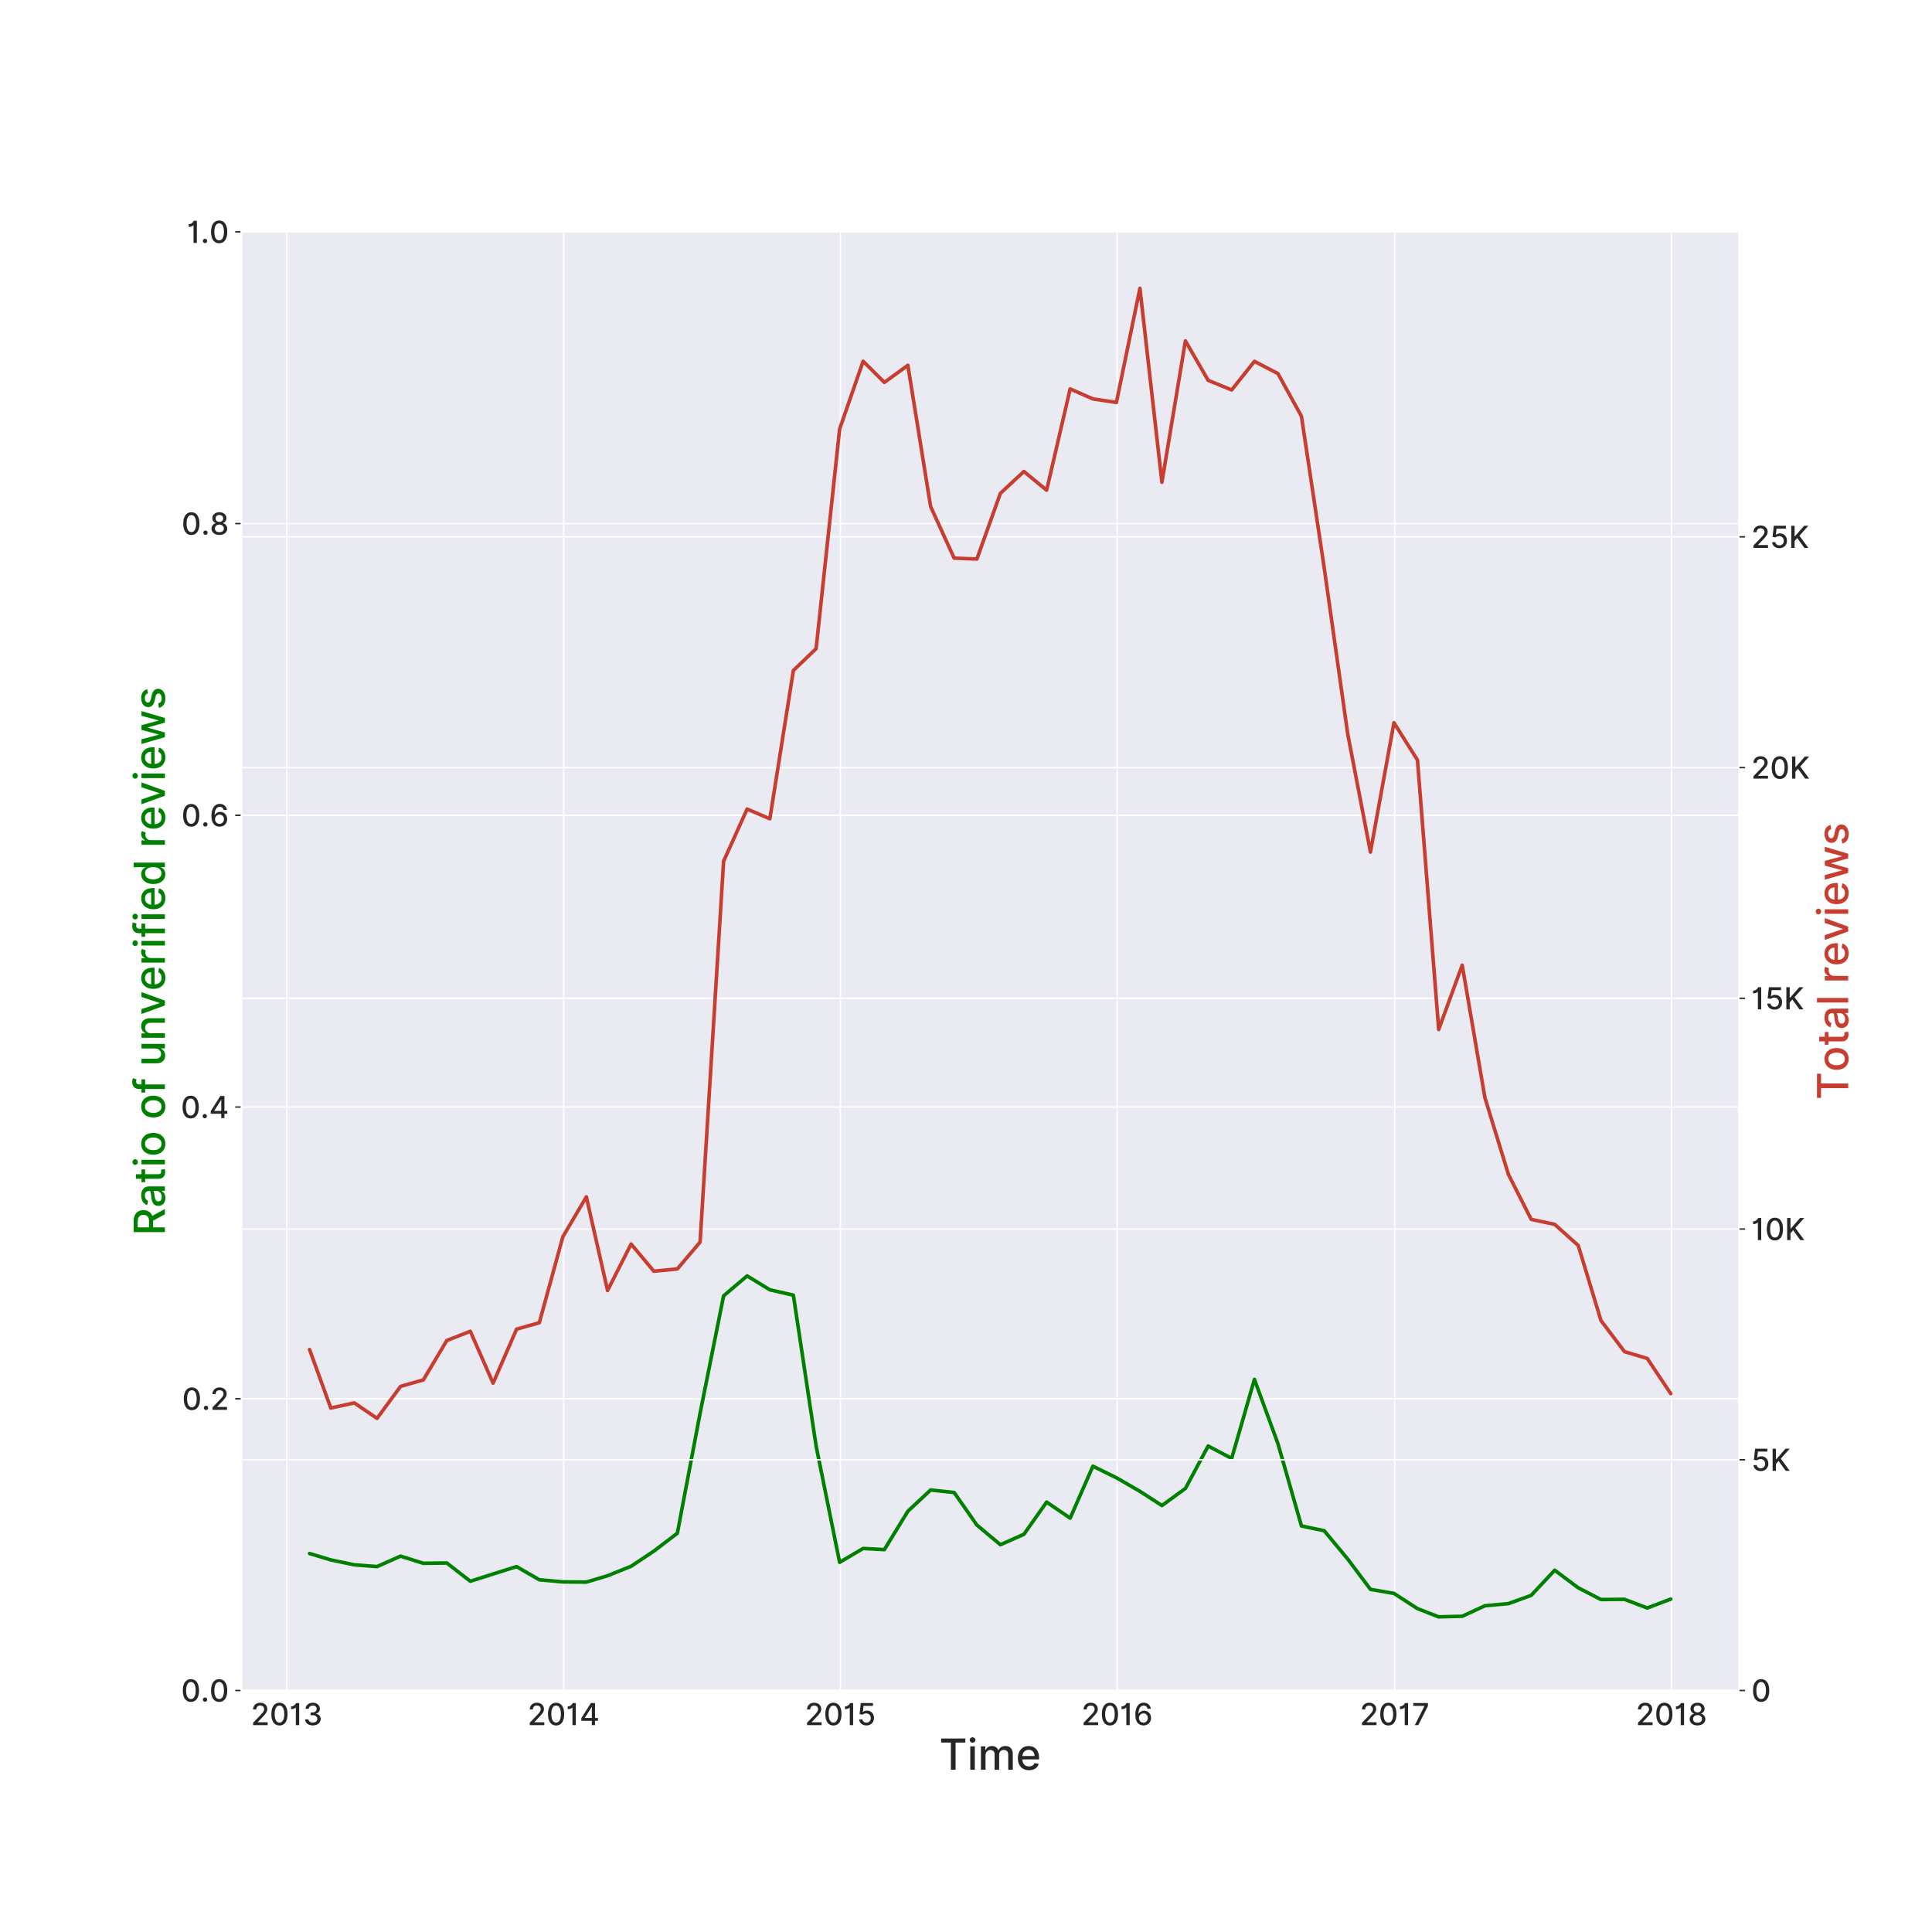 <?xml version="1.0" encoding="utf-8" standalone="no"?>
<!DOCTYPE svg PUBLIC "-//W3C//DTD SVG 1.1//EN"
  "http://www.w3.org/Graphics/SVG/1.1/DTD/svg11.dtd">
<!-- Created with matplotlib (https://matplotlib.org/) -->
<svg height="1080pt" version="1.1" viewBox="0 0 1080 1080" width="1080pt" xmlns="http://www.w3.org/2000/svg" xmlns:xlink="http://www.w3.org/1999/xlink">
 <defs>
  <style type="text/css">
*{stroke-linecap:butt;stroke-linejoin:round;}
  </style>
 </defs>
 <g id="figure_1">
  <g id="patch_1">
   <path d="M 0 1080 
L 1080 1080 
L 1080 0 
L 0 0 
z
" style="fill:#ffffff;"/>
  </g>
  <g id="axes_1">
   <g id="patch_2">
    <path d="M 135 945 
L 972 945 
L 972 129.6 
L 135 129.6 
z
" style="fill:#eaeaf2;"/>
   </g>
   <g id="matplotlib.axis_1">
    <g id="xtick_1">
     <g id="line2d_1">
      <path clip-path="url(#pcf2dd0f9da)" d="M 160.328 945 
L 160.328 129.6 
" style="fill:none;stroke:#ffffff;stroke-linecap:round;stroke-width:0.8;"/>
     </g>
     <g id="text_1">
      <!-- 2013 -->
      <defs>
       <path d="M 7 0 
L 54.859 0 
L 54.859 9.406 
L 22.125 9.406 
L 22.125 9.938 
L 36.578 25.078 
C 49.891 38.531 53.688 44.953 53.688 53.094 
C 53.688 64.766 44.172 73.719 30.469 73.719 
C 16.875 73.719 6.922 64.922 6.922 51.641 
L 17.406 51.641 
C 17.359 59.453 22.406 64.562 30.25 64.562 
C 37.641 64.562 43.25 60.016 43.25 52.766 
C 43.25 46.344 39.422 41.719 31.609 33.453 
L 7 7.953 
z
" id="Inter-Medium-50"/>
       <path d="M 32.312 -1.203 
C 49.109 -1.203 58.953 12.5 58.953 36.328 
C 58.953 59.984 48.969 73.719 32.312 73.719 
C 15.625 73.719 5.688 60.016 5.641 36.328 
C 5.641 12.531 15.484 -1.172 32.312 -1.203 
z
M 32.312 8.281 
C 22.484 8.281 16.547 18.141 16.547 36.328 
C 16.578 54.438 22.516 64.422 32.312 64.422 
C 42.078 64.422 48.047 54.438 48.047 36.328 
C 48.047 18.141 42.125 8.281 32.312 8.281 
z
" id="Inter-Medium-48"/>
       <path d="M 32.562 72.734 
L 22.344 72.734 
C 21.953 70.734 16.406 61.547 5.797 61.547 
L 5.797 52.516 
C 14.031 52.516 19.75 55.781 20.953 57.922 
L 21.562 57.922 
L 21.562 0 
L 32.562 0 
z
" id="Inter-Medium-49"/>
       <path d="M 32.312 -1 
C 47.156 -1 58.062 7.891 58.031 19.953 
C 58.062 29.156 52.484 35.766 42.828 37.25 
L 42.828 37.812 
C 50.422 39.766 55.359 45.734 55.328 53.906 
C 55.359 64.594 46.594 73.719 32.594 73.719 
C 19.25 73.719 8.531 65.656 8.172 53.828 
L 18.781 53.828 
C 19.031 60.516 25.328 64.562 32.453 64.562 
C 39.875 64.562 44.75 60.047 44.703 53.344 
C 44.75 46.312 39.094 41.688 31.031 41.688 
L 24.891 41.688 
L 24.891 32.734 
L 31.031 32.734 
C 41.125 32.734 46.953 27.625 46.953 20.312 
C 46.953 13.25 40.797 8.453 32.25 8.453 
C 24.359 8.453 18.219 12.5 17.797 18.969 
L 6.641 18.969 
C 7.109 7.109 17.609 -1 32.312 -1 
z
" id="Inter-Medium-51"/>
      </defs>
      <g style="fill:#262626;" transform="translate(140.303 964.365)scale(0.17 -0.17)">
       <use xlink:href="#Inter-Medium-50"/>
       <use x="61.328" xlink:href="#Inter-Medium-48"/>
       <use x="125.923" xlink:href="#Inter-Medium-49"/>
       <use x="171.165" xlink:href="#Inter-Medium-51"/>
      </g>
     </g>
    </g>
    <g id="xtick_2">
     <g id="line2d_2">
      <path clip-path="url(#pcf2dd0f9da)" d="M 315.054 945 
L 315.054 129.6 
" style="fill:none;stroke:#ffffff;stroke-linecap:round;stroke-width:0.8;"/>
     </g>
     <g id="text_2">
      <!-- 2014 -->
      <defs>
       <path d="M 5.469 14.203 
L 39.953 14.203 
L 39.953 0 
L 50.422 0 
L 50.422 14.203 
L 60.047 14.203 
L 60.047 23.516 
L 50.422 23.516 
L 50.422 72.734 
L 36.891 72.734 
L 5.469 23.078 
z
M 40.016 23.516 
L 16.969 23.516 
L 16.969 24.078 
L 39.453 59.656 
L 40.016 59.656 
z
" id="Inter-Medium-52"/>
      </defs>
      <g style="fill:#262626;" transform="translate(294.944 964.365)scale(0.17 -0.17)">
       <use xlink:href="#Inter-Medium-50"/>
       <use x="61.328" xlink:href="#Inter-Medium-48"/>
       <use x="125.923" xlink:href="#Inter-Medium-49"/>
       <use x="171.165" xlink:href="#Inter-Medium-52"/>
      </g>
     </g>
    </g>
    <g id="xtick_3">
     <g id="line2d_3">
      <path clip-path="url(#pcf2dd0f9da)" d="M 469.779 945 
L 469.779 129.6 
" style="fill:none;stroke:#ffffff;stroke-linecap:round;stroke-width:0.8;"/>
     </g>
     <g id="text_3">
      <!-- 2015 -->
      <defs>
       <path d="M 31 -1 
C 45.641 -1 56.078 9.344 56.031 23.516 
C 56.078 37.578 46.266 47.797 33.031 47.797 
C 27.625 47.797 22.625 45.734 19.781 42.969 
L 19.359 42.969 
L 21.656 63.312 
L 52.516 63.312 
L 52.516 72.734 
L 12.531 72.734 
L 8.453 36.078 
L 18.5 34.594 
C 21.234 37.031 26.141 38.703 30.547 38.703 
C 39.172 38.641 45.422 32.172 45.422 23.297 
C 45.422 14.562 39.344 8.234 31 8.234 
C 23.969 8.234 18.391 12.719 17.828 18.969 
L 7.172 18.969 
C 7.594 7.391 17.656 -1 31 -1 
z
" id="Inter-Medium-53"/>
      </defs>
      <g style="fill:#262626;" transform="translate(449.959 964.365)scale(0.17 -0.17)">
       <use xlink:href="#Inter-Medium-50"/>
       <use x="61.328" xlink:href="#Inter-Medium-48"/>
       <use x="125.923" xlink:href="#Inter-Medium-49"/>
       <use x="171.165" xlink:href="#Inter-Medium-53"/>
      </g>
     </g>
    </g>
    <g id="xtick_4">
     <g id="line2d_4">
      <path clip-path="url(#pcf2dd0f9da)" d="M 624.504 945 
L 624.504 129.6 
" style="fill:none;stroke:#ffffff;stroke-linecap:round;stroke-width:0.8;"/>
     </g>
     <g id="text_4">
      <!-- 2016 -->
      <defs>
       <path d="M 32.391 -1 
C 47.594 -1.141 57.672 9.797 57.641 23.75 
C 57.672 37.672 47.547 47.656 34.938 47.656 
C 27.281 47.656 20.641 43.969 16.906 37.812 
L 16.375 37.812 
C 16.406 54.516 22.656 64.281 33.312 64.281 
C 40.312 64.281 44.703 60.047 46.203 53.828 
L 57.031 53.828 
C 55.359 65.516 46.312 73.906 33.312 73.906 
C 16.406 73.906 5.859 59.375 5.859 33.906 
C 5.859 7.141 19.469 -0.891 32.391 -1 
z
M 32.359 8.234 
C 23.906 8.234 17.719 15.344 17.719 23.516 
C 17.75 31.641 24.219 38.75 32.594 38.75 
C 40.906 38.75 47.016 32.031 46.984 23.609 
C 47.016 15.016 40.656 8.234 32.359 8.234 
z
" id="Inter-Medium-54"/>
      </defs>
      <g style="fill:#262626;" transform="translate(604.552 964.365)scale(0.17 -0.17)">
       <use xlink:href="#Inter-Medium-50"/>
       <use x="61.328" xlink:href="#Inter-Medium-48"/>
       <use x="125.923" xlink:href="#Inter-Medium-49"/>
       <use x="171.165" xlink:href="#Inter-Medium-54"/>
      </g>
     </g>
    </g>
    <g id="xtick_5">
     <g id="line2d_5">
      <path clip-path="url(#pcf2dd0f9da)" d="M 779.653 945 
L 779.653 129.6 
" style="fill:none;stroke:#ffffff;stroke-linecap:round;stroke-width:0.8;"/>
     </g>
     <g id="text_5">
      <!-- 2017 -->
      <defs>
       <path d="M 9.453 0 
L 20.922 0 
L 52.562 63 
L 52.562 72.734 
L 4.469 72.734 
L 4.469 63.312 
L 41.188 63.312 
L 41.188 62.781 
z
" id="Inter-Medium-55"/>
      </defs>
      <g style="fill:#262626;" transform="translate(760.183 964.365)scale(0.17 -0.17)">
       <use xlink:href="#Inter-Medium-50"/>
       <use x="61.328" xlink:href="#Inter-Medium-48"/>
       <use x="125.923" xlink:href="#Inter-Medium-49"/>
       <use x="171.165" xlink:href="#Inter-Medium-55"/>
      </g>
     </g>
    </g>
    <g id="xtick_6">
     <g id="line2d_6">
      <path clip-path="url(#pcf2dd0f9da)" d="M 934.378 945 
L 934.378 129.6 
" style="fill:none;stroke:#ffffff;stroke-linecap:round;stroke-width:0.8;"/>
     </g>
     <g id="text_6">
      <!-- 2018 -->
      <defs>
       <path d="M 31.578 -1 
C 46.703 -1 57.391 7.594 57.453 19.391 
C 57.391 28.547 50.953 36.25 42.828 37.719 
L 42.828 38.141 
C 49.891 39.844 54.688 46.484 54.766 54.328 
C 54.688 65.453 44.891 73.719 31.578 73.719 
C 18.109 73.719 8.312 65.453 8.375 54.328 
C 8.312 46.516 13.109 39.844 20.312 38.141 
L 20.312 37.719 
C 12.047 36.25 5.609 28.547 5.688 19.391 
C 5.609 7.594 16.297 -1 31.578 -1 
z
M 31.578 7.984 
C 22.484 7.984 16.734 12.812 16.797 20.094 
C 16.734 27.656 22.984 33.062 31.578 33.062 
C 40.016 33.062 46.266 27.656 46.344 20.094 
C 46.266 12.812 40.562 7.984 31.578 7.984 
z
M 31.578 41.828 
C 24.219 41.828 19 46.484 19.078 53.406 
C 19 60.234 24.047 64.734 31.578 64.734 
C 38.953 64.734 44 60.234 44.078 53.406 
C 44 46.484 38.812 41.828 31.578 41.828 
z
" id="Inter-Medium-56"/>
      </defs>
      <g style="fill:#262626;" transform="translate(914.462 964.365)scale(0.17 -0.17)">
       <use xlink:href="#Inter-Medium-50"/>
       <use x="61.328" xlink:href="#Inter-Medium-48"/>
       <use x="125.923" xlink:href="#Inter-Medium-49"/>
       <use x="171.165" xlink:href="#Inter-Medium-56"/>
      </g>
     </g>
    </g>
    <g id="text_7">
     <!-- Time -->
     <defs>
      <path d="M 4.406 63.281 
L 27.062 63.281 
L 27.062 0 
L 38 0 
L 38 63.281 
L 60.688 63.281 
L 60.688 72.734 
L 4.406 72.734 
z
" id="Inter-Medium-84"/>
      <path d="M 7.141 0 
L 17.75 0 
L 17.75 54.547 
L 7.141 54.547 
z
M 12.5 62.969 
C 16.156 62.969 19.219 65.797 19.219 69.281 
C 19.219 72.766 16.156 75.641 12.5 75.641 
C 8.812 75.641 5.797 72.766 5.797 69.281 
C 5.797 65.797 8.812 62.969 12.5 62.969 
z
" id="Inter-Medium-105"/>
      <path d="M 7.141 0 
L 17.75 0 
L 17.75 33.625 
C 17.75 40.984 22.906 46.094 28.938 46.094 
C 34.844 46.094 38.922 42.188 38.922 36.25 
L 38.922 0 
L 49.5 0 
L 49.5 34.766 
C 49.5 41.328 53.516 46.094 60.438 46.094 
C 66.047 46.094 70.672 42.969 70.672 35.578 
L 70.672 0 
L 81.281 0 
L 81.281 36.578 
C 81.281 49.047 74.328 55.25 64.453 55.25 
C 56.609 55.25 50.719 51.484 48.078 45.672 
L 47.516 45.672 
C 45.141 51.641 40.125 55.25 32.844 55.25 
C 25.641 55.25 20.281 51.672 18 45.672 
L 17.328 45.672 
L 17.328 54.547 
L 7.141 54.547 
z
" id="Inter-Medium-109"/>
      <path d="M 30.641 -1.094 
C 42.547 -1.094 50.953 4.766 53.375 13.641 
L 43.328 15.453 
C 41.406 10.297 36.797 7.672 30.75 7.672 
C 21.656 7.672 15.562 13.562 15.266 24.078 
L 54.047 24.078 
L 54.047 27.844 
C 54.047 47.547 42.266 55.25 29.906 55.25 
C 14.703 55.25 4.688 43.672 4.688 26.922 
C 4.688 9.984 14.562 -1.094 30.641 -1.094 
z
M 15.312 32.031 
C 15.734 39.766 21.344 46.484 29.969 46.484 
C 38.219 46.484 43.609 40.375 43.641 32.031 
z
" id="Inter-Medium-101"/>
     </defs>
     <g style="fill:#262626;" transform="translate(525.051 989.298)scale(0.24 -0.24)">
      <use xlink:href="#Inter-Medium-84"/>
      <use x="65.092" xlink:href="#Inter-Medium-105"/>
      <use x="89.986" xlink:href="#Inter-Medium-109"/>
      <use x="178.338" xlink:href="#Inter-Medium-101"/>
     </g>
    </g>
   </g>
   <g id="matplotlib.axis_2">
    <g id="ytick_1">
     <g id="line2d_7">
      <path clip-path="url(#pcf2dd0f9da)" d="M 135 945 
L 972 945 
" style="fill:none;stroke:#ffffff;stroke-linecap:round;stroke-width:0.8;"/>
     </g>
     <g id="line2d_8">
      <defs>
       <path d="M 0 0 
L -3.5 0 
" id="m81b999017b" style="stroke:#262626;stroke-width:0.8;"/>
      </defs>
      <g>
       <use style="fill:#262626;stroke:#262626;stroke-width:0.8;" x="135" xlink:href="#m81b999017b" y="945"/>
      </g>
     </g>
     <g id="text_8">
      <!-- 0.0 -->
      <defs>
       <path d="M 14.141 -0.672 
C 18 -0.672 21.234 2.484 21.234 6.422 
C 21.234 10.297 18 13.5 14.141 13.5 
C 10.234 13.5 7.031 10.297 7.031 6.422 
C 7.031 2.484 10.234 -0.672 14.141 -0.672 
z
" id="Inter-Medium-46"/>
      </defs>
      <g style="fill:#262626;" transform="translate(101.228 951.182)scale(0.17 -0.17)">
       <use xlink:href="#Inter-Medium-48"/>
       <use x="64.595" xlink:href="#Inter-Medium-46"/>
       <use x="92.898" xlink:href="#Inter-Medium-48"/>
      </g>
     </g>
    </g>
    <g id="ytick_2">
     <g id="line2d_9">
      <path clip-path="url(#pcf2dd0f9da)" d="M 135 781.92 
L 972 781.92 
" style="fill:none;stroke:#ffffff;stroke-linecap:round;stroke-width:0.8;"/>
     </g>
     <g id="line2d_10">
      <g>
       <use style="fill:#262626;stroke:#262626;stroke-width:0.8;" x="135" xlink:href="#m81b999017b" y="781.92"/>
      </g>
     </g>
     <g id="text_9">
      <!-- 0.2 -->
      <g style="fill:#262626;" transform="translate(101.783 788.102)scale(0.17 -0.17)">
       <use xlink:href="#Inter-Medium-48"/>
       <use x="64.595" xlink:href="#Inter-Medium-46"/>
       <use x="92.898" xlink:href="#Inter-Medium-50"/>
      </g>
     </g>
    </g>
    <g id="ytick_3">
     <g id="line2d_11">
      <path clip-path="url(#pcf2dd0f9da)" d="M 135 618.84 
L 972 618.84 
" style="fill:none;stroke:#ffffff;stroke-linecap:round;stroke-width:0.8;"/>
     </g>
     <g id="line2d_12">
      <g>
       <use style="fill:#262626;stroke:#262626;stroke-width:0.8;" x="135" xlink:href="#m81b999017b" y="618.84"/>
      </g>
     </g>
     <g id="text_10">
      <!-- 0.4 -->
      <g style="fill:#262626;" transform="translate(101.09 625.022)scale(0.17 -0.17)">
       <use xlink:href="#Inter-Medium-48"/>
       <use x="64.595" xlink:href="#Inter-Medium-46"/>
       <use x="92.898" xlink:href="#Inter-Medium-52"/>
      </g>
     </g>
    </g>
    <g id="ytick_4">
     <g id="line2d_13">
      <path clip-path="url(#pcf2dd0f9da)" d="M 135 455.76 
L 972 455.76 
" style="fill:none;stroke:#ffffff;stroke-linecap:round;stroke-width:0.8;"/>
     </g>
     <g id="line2d_14">
      <g>
       <use style="fill:#262626;stroke:#262626;stroke-width:0.8;" x="135" xlink:href="#m81b999017b" y="455.76"/>
      </g>
     </g>
     <g id="text_11">
      <!-- 0.6 -->
      <g style="fill:#262626;" transform="translate(101.403 461.942)scale(0.17 -0.17)">
       <use xlink:href="#Inter-Medium-48"/>
       <use x="64.595" xlink:href="#Inter-Medium-46"/>
       <use x="92.898" xlink:href="#Inter-Medium-54"/>
      </g>
     </g>
    </g>
    <g id="ytick_5">
     <g id="line2d_15">
      <path clip-path="url(#pcf2dd0f9da)" d="M 135 292.68 
L 972 292.68 
" style="fill:none;stroke:#ffffff;stroke-linecap:round;stroke-width:0.8;"/>
     </g>
     <g id="line2d_16">
      <g>
       <use style="fill:#262626;stroke:#262626;stroke-width:0.8;" x="135" xlink:href="#m81b999017b" y="292.68"/>
      </g>
     </g>
     <g id="text_12">
      <!-- 0.8 -->
      <g style="fill:#262626;" transform="translate(101.475 298.862)scale(0.17 -0.17)">
       <use xlink:href="#Inter-Medium-48"/>
       <use x="64.595" xlink:href="#Inter-Medium-46"/>
       <use x="92.898" xlink:href="#Inter-Medium-56"/>
      </g>
     </g>
    </g>
    <g id="ytick_6">
     <g id="line2d_17">
      <path clip-path="url(#pcf2dd0f9da)" d="M 135 129.6 
L 972 129.6 
" style="fill:none;stroke:#ffffff;stroke-linecap:round;stroke-width:0.8;"/>
     </g>
     <g id="line2d_18">
      <g>
       <use style="fill:#262626;stroke:#262626;stroke-width:0.8;" x="135" xlink:href="#m81b999017b" y="129.6"/>
      </g>
     </g>
     <g id="text_13">
      <!-- 1.0 -->
      <g style="fill:#262626;" transform="translate(104.516 135.782)scale(0.17 -0.17)">
       <use xlink:href="#Inter-Medium-49"/>
       <use x="45.241" xlink:href="#Inter-Medium-46"/>
       <use x="73.544" xlink:href="#Inter-Medium-48"/>
      </g>
     </g>
    </g>
    <g id="text_14">
     <!-- Ratio of unverified reviews -->
     <defs>
      <path d="M 7.984 0 
L 18.969 0 
L 18.969 27.516 
L 33.875 27.516 
C 34.125 27.516 34.344 27.516 34.594 27.516 
L 49.359 0 
L 61.859 0 
L 45.734 29.438 
C 54.656 32.734 59.094 40.156 59.094 49.922 
C 59.094 63.312 50.781 72.734 33.922 72.734 
L 7.984 72.734 
z
M 18.969 36.969 
L 18.969 63.312 
L 32.75 63.312 
C 43.578 63.312 48.047 58.172 48.047 49.922 
C 48.047 41.719 43.578 36.969 32.891 36.969 
z
" id="Inter-Medium-82"/>
      <path d="M 23.016 -1.203 
C 32.031 -1.203 37.109 3.375 39.141 7.453 
L 39.562 7.453 
L 39.562 0 
L 49.938 0 
L 49.938 36.219 
C 49.938 52.094 37.438 55.25 28.766 55.25 
C 18.891 55.25 9.797 51.281 6.25 41.328 
L 16.234 39.062 
C 17.797 42.938 21.766 46.656 28.906 46.656 
C 35.766 46.656 39.281 43.078 39.281 36.891 
L 39.281 36.641 
C 39.281 32.781 35.297 32.844 25.5 31.719 
C 15.172 30.5 4.578 27.812 4.578 15.406 
C 4.578 4.688 12.641 -1.203 23.016 -1.203 
z
M 25.328 7.312 
C 19.312 7.312 14.984 10.016 14.984 15.266 
C 14.984 20.953 20.031 22.969 26.172 23.797 
C 29.625 24.25 37.781 25.172 39.312 26.703 
L 39.312 19.672 
C 39.312 13.203 34.156 7.312 25.328 7.312 
z
" id="Inter-Medium-97"/>
      <path d="M 32.594 54.547 
L 21.422 54.547 
L 21.422 67.609 
L 10.797 67.609 
L 10.797 54.547 
L 2.812 54.547 
L 2.812 46.016 
L 10.797 46.016 
L 10.797 13.812 
C 10.766 3.906 18.328 -0.891 26.703 -0.703 
C 30.078 -0.672 32.359 -0.031 33.594 0.422 
L 31.672 9.203 
C 30.969 9.062 29.656 8.734 27.953 8.734 
C 24.5 8.734 21.422 9.875 21.422 16.016 
L 21.422 46.016 
L 32.594 46.016 
z
" id="Inter-Medium-116"/>
      <path d="M 30.109 -1.094 
C 45.484 -1.094 55.547 10.156 55.547 27.031 
C 55.547 44 45.484 55.25 30.109 55.25 
C 14.734 55.25 4.688 44 4.688 27.031 
C 4.688 10.156 14.734 -1.094 30.109 -1.094 
z
M 30.156 7.812 
C 20.094 7.812 15.406 16.578 15.406 27.062 
C 15.406 37.5 20.094 46.375 30.156 46.375 
C 40.125 46.375 44.812 37.5 44.812 27.062 
C 44.812 16.578 40.125 7.812 30.156 7.812 
z
" id="Inter-Medium-111"/>
      <path id="Inter-Medium-32"/>
      <path d="M 33.281 54.547 
L 21.516 54.547 
L 21.516 59.453 
C 21.516 64.281 23.516 66.906 28.688 66.906 
C 30.891 66.906 32.453 66.406 33.453 66.094 
L 35.938 74.688 
C 34.453 75.25 31.359 76.141 27.062 76.141 
C 18.438 76.141 10.875 71.094 10.875 60.859 
L 10.875 54.547 
L 2.453 54.547 
L 2.453 46.016 
L 10.875 46.016 
L 10.875 0 
L 21.516 0 
L 21.516 46.016 
L 33.281 46.016 
z
" id="Inter-Medium-102"/>
      <path d="M 41.688 22.625 
C 41.734 13.359 34.844 8.953 28.875 8.953 
C 22.297 8.953 17.75 13.703 17.75 21.125 
L 17.75 54.547 
L 7.141 54.547 
L 7.141 19.844 
C 7.141 6.328 14.562 -0.703 25.031 -0.703 
C 33.234 -0.703 38.812 3.625 41.344 9.453 
L 41.906 9.453 
L 41.906 0 
L 52.344 0 
L 52.344 54.547 
L 41.688 54.547 
z
" id="Inter-Medium-117"/>
      <path d="M 17.75 32.391 
C 17.75 41.094 23.078 46.062 30.469 46.062 
C 37.672 46.062 42.047 41.328 42.047 33.422 
L 42.047 0 
L 52.672 0 
L 52.672 34.688 
C 52.672 48.188 45.25 55.25 34.094 55.25 
C 25.891 55.25 20.531 51.453 18 45.672 
L 17.328 45.672 
L 17.328 54.547 
L 7.141 54.547 
L 7.141 0 
L 17.75 0 
z
" id="Inter-Medium-110"/>
      <path d="M 53.797 54.547 
L 42.406 54.547 
L 28.625 12.578 
L 28.062 12.578 
L 14.234 54.547 
L 2.844 54.547 
L 22.656 0 
L 34.016 0 
z
" id="Inter-Medium-118"/>
      <path d="M 7.141 0 
L 17.75 0 
L 17.75 33.312 
C 17.75 40.406 23.266 45.562 30.609 45.562 
C 32.672 45.562 34.266 45.141 35.547 44.5 
L 38.953 53.375 
C 37.141 54.578 34.797 55.359 31.812 55.359 
C 25.359 55.359 19.953 51.734 17.969 45.875 
L 17.406 45.875 
L 17.406 54.547 
L 7.141 54.547 
z
" id="Inter-Medium-114"/>
      <path d="M 27.562 -1.062 
C 37.5 -1.062 41.406 5 43.328 8.484 
L 44.219 8.484 
L 44.219 0 
L 54.578 0 
L 54.578 72.734 
L 43.969 72.734 
L 43.969 45.703 
L 43.328 45.703 
C 41.406 49.078 37.781 55.25 27.625 55.25 
C 14.453 55.25 4.766 44.844 4.766 27.172 
C 4.766 9.516 14.312 -1.062 27.562 -1.062 
z
M 29.906 7.984 
C 20.422 7.984 15.484 16.328 15.484 27.266 
C 15.484 38.109 20.312 46.234 29.906 46.234 
C 39.172 46.234 44.141 38.672 44.141 27.266 
C 44.141 15.797 39.062 7.984 29.906 7.984 
z
" id="Inter-Medium-100"/>
      <path d="M 18.969 0 
L 29.766 0 
L 40.844 39.375 
L 41.656 39.375 
L 52.734 0 
L 63.562 0 
L 79.578 54.547 
L 68.609 54.547 
L 57.984 14.672 
L 57.453 14.672 
L 46.812 54.547 
L 35.828 54.547 
L 25.109 14.484 
L 24.578 14.484 
L 13.891 54.547 
L 2.906 54.547 
z
" id="Inter-Medium-119"/>
      <path d="M 48.016 41.234 
C 45.812 49.719 39.172 55.25 27.375 55.25 
C 15.062 55.25 6.328 48.75 6.328 39.094 
C 6.328 31.359 11.016 26.203 21.234 23.938 
L 30.469 21.906 
C 35.719 20.734 38.172 18.391 38.172 14.984 
C 38.172 10.766 33.672 7.453 26.703 7.453 
C 20.344 7.453 16.266 10.188 14.984 15.547 
L 4.719 13.984 
C 6.5 4.328 14.531 -1.094 26.781 -1.094 
C 39.953 -1.094 49.078 5.891 49.078 15.766 
C 49.078 23.469 44.172 28.234 34.156 30.547 
L 25.5 32.531 
C 19.5 33.953 16.906 35.969 16.938 39.672 
C 16.906 43.859 21.453 46.844 27.484 46.844 
C 34.094 46.844 37.141 43.188 38.391 39.531 
z
" id="Inter-Medium-115"/>
     </defs>
     <g style="fill:#008000;" transform="translate(92.181 690.666)rotate(-90)scale(0.24 -0.24)">
      <use xlink:href="#Inter-Medium-82"/>
      <use x="64.489" xlink:href="#Inter-Medium-97"/>
      <use x="121.413" xlink:href="#Inter-Medium-116"/>
      <use x="158.594" xlink:href="#Inter-Medium-105"/>
      <use x="183.487" xlink:href="#Inter-Medium-111"/>
      <use x="243.715" xlink:href="#Inter-Medium-32"/>
      <use x="270.206" xlink:href="#Inter-Medium-111"/>
      <use x="330.433" xlink:href="#Inter-Medium-102"/>
      <use x="367.507" xlink:href="#Inter-Medium-32"/>
      <use x="393.999" xlink:href="#Inter-Medium-117"/>
      <use x="453.445" xlink:href="#Inter-Medium-110"/>
      <use x="513.175" xlink:href="#Inter-Medium-118"/>
      <use x="569.815" xlink:href="#Inter-Medium-101"/>
      <use x="628.551" xlink:href="#Inter-Medium-114"/>
      <use x="668.395" xlink:href="#Inter-Medium-105"/>
      <use x="693.288" xlink:href="#Inter-Medium-102"/>
      <use x="730.362" xlink:href="#Inter-Medium-105"/>
      <use x="755.256" xlink:href="#Inter-Medium-101"/>
      <use x="813.992" xlink:href="#Inter-Medium-100"/>
      <use x="876.563" xlink:href="#Inter-Medium-32"/>
      <use x="903.054" xlink:href="#Inter-Medium-114"/>
      <use x="942.898" xlink:href="#Inter-Medium-101"/>
      <use x="1001.634" xlink:href="#Inter-Medium-118"/>
      <use x="1058.274" xlink:href="#Inter-Medium-105"/>
      <use x="1083.168" xlink:href="#Inter-Medium-101"/>
      <use x="1141.904" xlink:href="#Inter-Medium-119"/>
      <use x="1224.397" xlink:href="#Inter-Medium-115"/>
     </g>
    </g>
   </g>
   <g id="line2d_19">
    <path clip-path="url(#pcf2dd0f9da)" d="M 173.045 868.415 
L 184.915 871.999 
L 198.056 874.738 
L 210.773 875.725 
L 223.914 869.894 
L 236.631 873.88 
L 249.772 873.726 
L 262.913 883.929 
L 275.63 879.866 
L 288.771 875.748 
L 301.489 883.103 
L 314.63 884.293 
L 327.771 884.4 
L 339.64 880.844 
L 352.781 875.554 
L 365.498 867.104 
L 378.639 857.078 
L 391.356 790.009 
L 404.497 724.384 
L 417.639 713.242 
L 430.356 721.013 
L 443.497 723.996 
L 456.214 808.336 
L 469.355 873.349 
L 482.496 865.597 
L 494.365 866.242 
L 507.506 844.796 
L 520.223 832.909 
L 533.365 834.315 
L 546.082 852.516 
L 559.223 863.501 
L 572.364 857.675 
L 585.081 839.67 
L 598.222 848.647 
L 610.939 819.612 
L 624.08 826.073 
L 637.221 833.659 
L 649.514 841.607 
L 662.655 832.055 
L 675.373 808.325 
L 688.514 815.267 
L 701.231 771.094 
L 714.372 806.995 
L 727.513 853.015 
L 740.23 855.688 
L 753.371 871.491 
L 766.088 888.453 
L 779.229 890.723 
L 792.37 899.221 
L 804.24 903.843 
L 817.381 903.499 
L 830.098 897.633 
L 843.239 896.43 
L 855.956 891.806 
L 869.097 877.756 
L 882.238 887.591 
L 894.955 894.146 
L 908.096 894.031 
L 920.813 898.882 
L 933.955 893.911 
" style="fill:none;stroke:#008000;stroke-linecap:round;stroke-width:2;"/>
   </g>
   <g id="patch_3">
    <path d="M 135 945 
L 135 129.6 
" style="fill:none;stroke:#ffffff;stroke-linecap:square;stroke-linejoin:miter;stroke-width:0.8;"/>
   </g>
   <g id="patch_4">
    <path d="M 972 945 
L 972 129.6 
" style="fill:none;stroke:#ffffff;stroke-linecap:square;stroke-linejoin:miter;stroke-width:0.8;"/>
   </g>
   <g id="patch_5">
    <path d="M 135 945 
L 972 945 
" style="fill:none;stroke:#ffffff;stroke-linecap:square;stroke-linejoin:miter;stroke-width:0.8;"/>
   </g>
   <g id="patch_6">
    <path d="M 135 129.6 
L 972 129.6 
" style="fill:none;stroke:#ffffff;stroke-linecap:square;stroke-linejoin:miter;stroke-width:0.8;"/>
   </g>
  </g>
  <g id="axes_2">
   <g id="matplotlib.axis_3">
    <g id="ytick_7">
     <g id="line2d_20">
      <path clip-path="url(#pcf2dd0f9da)" d="M 135 945 
L 972 945 
" style="fill:none;stroke:#ffffff;stroke-linecap:round;stroke-width:0.8;"/>
     </g>
     <g id="line2d_21">
      <defs>
       <path d="M 0 0 
L 3.5 0 
" id="m744ba8a942" style="stroke:#262626;stroke-width:0.8;"/>
      </defs>
      <g>
       <use style="fill:#262626;stroke:#262626;stroke-width:0.8;" x="972" xlink:href="#m744ba8a942" y="945"/>
      </g>
     </g>
     <g id="text_15">
      <!-- 0 -->
      <g style="fill:#262626;" transform="translate(979 951.182)scale(0.17 -0.17)">
       <use xlink:href="#Inter-Medium-48"/>
      </g>
     </g>
    </g>
    <g id="ytick_8">
     <g id="line2d_22">
      <path clip-path="url(#pcf2dd0f9da)" d="M 135 816.019 
L 972 816.019 
" style="fill:none;stroke:#ffffff;stroke-linecap:round;stroke-width:0.8;"/>
     </g>
     <g id="line2d_23">
      <g>
       <use style="fill:#262626;stroke:#262626;stroke-width:0.8;" x="972" xlink:href="#m744ba8a942" y="816.019"/>
      </g>
     </g>
     <g id="text_16">
      <!-- 5K -->
      <defs>
       <path d="M 7.984 0 
L 18.969 0 
L 18.969 22.625 
L 27.562 32.5 
L 51.062 0 
L 64.281 0 
L 34.844 39.984 
L 64.172 72.734 
L 50.359 72.734 
L 19.859 38 
L 18.969 38 
L 18.969 72.734 
L 7.984 72.734 
z
" id="Inter-Medium-75"/>
      </defs>
      <g style="fill:#262626;" transform="translate(979 822.202)scale(0.17 -0.17)">
       <use xlink:href="#Inter-Medium-53"/>
       <use x="62.003" xlink:href="#Inter-Medium-75"/>
      </g>
     </g>
    </g>
    <g id="ytick_9">
     <g id="line2d_24">
      <path clip-path="url(#pcf2dd0f9da)" d="M 135 687.039 
L 972 687.039 
" style="fill:none;stroke:#ffffff;stroke-linecap:round;stroke-width:0.8;"/>
     </g>
     <g id="line2d_25">
      <g>
       <use style="fill:#262626;stroke:#262626;stroke-width:0.8;" x="972" xlink:href="#m744ba8a942" y="687.039"/>
      </g>
     </g>
     <g id="text_17">
      <!-- 10K -->
      <g style="fill:#262626;" transform="translate(979 693.221)scale(0.17 -0.17)">
       <use xlink:href="#Inter-Medium-49"/>
       <use x="45.241" xlink:href="#Inter-Medium-48"/>
       <use x="109.837" xlink:href="#Inter-Medium-75"/>
      </g>
     </g>
    </g>
    <g id="ytick_10">
     <g id="line2d_26">
      <path clip-path="url(#pcf2dd0f9da)" d="M 135 558.058 
L 972 558.058 
" style="fill:none;stroke:#ffffff;stroke-linecap:round;stroke-width:0.8;"/>
     </g>
     <g id="line2d_27">
      <g>
       <use style="fill:#262626;stroke:#262626;stroke-width:0.8;" x="972" xlink:href="#m744ba8a942" y="558.058"/>
      </g>
     </g>
     <g id="text_18">
      <!-- 15K -->
      <g style="fill:#262626;" transform="translate(979 564.241)scale(0.17 -0.17)">
       <use xlink:href="#Inter-Medium-49"/>
       <use x="45.241" xlink:href="#Inter-Medium-53"/>
       <use x="107.244" xlink:href="#Inter-Medium-75"/>
      </g>
     </g>
    </g>
    <g id="ytick_11">
     <g id="line2d_28">
      <path clip-path="url(#pcf2dd0f9da)" d="M 135 429.078 
L 972 429.078 
" style="fill:none;stroke:#ffffff;stroke-linecap:round;stroke-width:0.8;"/>
     </g>
     <g id="line2d_29">
      <g>
       <use style="fill:#262626;stroke:#262626;stroke-width:0.8;" x="972" xlink:href="#m744ba8a942" y="429.078"/>
      </g>
     </g>
     <g id="text_19">
      <!-- 20K -->
      <g style="fill:#262626;" transform="translate(979 435.26)scale(0.17 -0.17)">
       <use xlink:href="#Inter-Medium-50"/>
       <use x="61.328" xlink:href="#Inter-Medium-48"/>
       <use x="125.923" xlink:href="#Inter-Medium-75"/>
      </g>
     </g>
    </g>
    <g id="ytick_12">
     <g id="line2d_30">
      <path clip-path="url(#pcf2dd0f9da)" d="M 135 300.097 
L 972 300.097 
" style="fill:none;stroke:#ffffff;stroke-linecap:round;stroke-width:0.8;"/>
     </g>
     <g id="line2d_31">
      <g>
       <use style="fill:#262626;stroke:#262626;stroke-width:0.8;" x="972" xlink:href="#m744ba8a942" y="300.097"/>
      </g>
     </g>
     <g id="text_20">
      <!-- 25K -->
      <g style="fill:#262626;" transform="translate(979 306.279)scale(0.17 -0.17)">
       <use xlink:href="#Inter-Medium-50"/>
       <use x="61.328" xlink:href="#Inter-Medium-53"/>
       <use x="123.331" xlink:href="#Inter-Medium-75"/>
      </g>
     </g>
    </g>
    <g id="text_21">
     <!-- Total reviews -->
     <defs>
      <path d="M 17.75 72.734 
L 7.141 72.734 
L 7.141 0 
L 17.75 0 
z
" id="Inter-Medium-108"/>
     </defs>
     <g style="fill:#c73e31;" transform="translate(1033.157 614.792)rotate(-90)scale(0.24 -0.24)">
      <use xlink:href="#Inter-Medium-84"/>
      <use x="65.092" xlink:href="#Inter-Medium-111"/>
      <use x="125.32" xlink:href="#Inter-Medium-116"/>
      <use x="162.5" xlink:href="#Inter-Medium-97"/>
      <use x="219.425" xlink:href="#Inter-Medium-108"/>
      <use x="244.318" xlink:href="#Inter-Medium-32"/>
      <use x="270.81" xlink:href="#Inter-Medium-114"/>
      <use x="310.653" xlink:href="#Inter-Medium-101"/>
      <use x="369.389" xlink:href="#Inter-Medium-118"/>
      <use x="426.03" xlink:href="#Inter-Medium-105"/>
      <use x="450.923" xlink:href="#Inter-Medium-101"/>
      <use x="509.659" xlink:href="#Inter-Medium-119"/>
      <use x="592.152" xlink:href="#Inter-Medium-115"/>
     </g>
    </g>
   </g>
   <g id="line2d_32">
    <path clip-path="url(#pcf2dd0f9da)" d="M 173.045 754.392 
L 184.915 787.102 
L 198.056 784.239 
L 210.773 792.88 
L 223.914 775.004 
L 236.631 771.392 
L 249.772 749.336 
L 262.913 744.203 
L 275.63 773.198 
L 288.771 743.016 
L 301.489 739.405 
L 314.63 691.373 
L 327.771 669.059 
L 339.64 721.399 
L 352.781 695.423 
L 365.498 710.616 
L 378.639 709.352 
L 391.356 694.339 
L 404.497 481.444 
L 417.639 452.268 
L 430.356 457.711 
L 443.497 374.802 
L 456.214 362.601 
L 469.355 239.863 
L 482.496 201.943 
L 494.365 213.757 
L 507.506 204.213 
L 520.223 283.149 
L 533.365 311.989 
L 546.082 312.505 
L 559.223 275.771 
L 572.364 263.57 
L 585.081 274.017 
L 598.222 217.395 
L 610.939 222.992 
L 624.08 224.979 
L 637.221 161.185 
L 649.514 269.58 
L 662.655 190.567 
L 675.373 212.596 
L 688.514 217.988 
L 701.231 201.994 
L 714.372 208.83 
L 727.513 232.692 
L 740.23 317.355 
L 753.371 410.195 
L 766.088 476.31 
L 779.229 404.004 
L 792.37 424.873 
L 804.24 575.496 
L 817.381 539.537 
L 830.098 613.726 
L 843.239 656.574 
L 855.956 681.647 
L 869.097 684.433 
L 882.238 696.222 
L 894.955 738.192 
L 908.096 755.579 
L 920.813 759.371 
L 933.955 779.079 
" style="fill:none;stroke:#c73e31;stroke-linecap:round;stroke-width:2;"/>
   </g>
   <g id="patch_7">
    <path d="M 135 945 
L 135 129.6 
" style="fill:none;stroke:#ffffff;stroke-linecap:square;stroke-linejoin:miter;stroke-width:0.8;"/>
   </g>
   <g id="patch_8">
    <path d="M 972 945 
L 972 129.6 
" style="fill:none;stroke:#ffffff;stroke-linecap:square;stroke-linejoin:miter;stroke-width:0.8;"/>
   </g>
   <g id="patch_9">
    <path d="M 135 945 
L 972 945 
" style="fill:none;stroke:#ffffff;stroke-linecap:square;stroke-linejoin:miter;stroke-width:0.8;"/>
   </g>
   <g id="patch_10">
    <path d="M 135 129.6 
L 972 129.6 
" style="fill:none;stroke:#ffffff;stroke-linecap:square;stroke-linejoin:miter;stroke-width:0.8;"/>
   </g>
  </g>
 </g>
 <defs>
  <clipPath id="pcf2dd0f9da">
   <rect height="815.4" width="837" x="135" y="129.6"/>
  </clipPath>
 </defs>
</svg>
